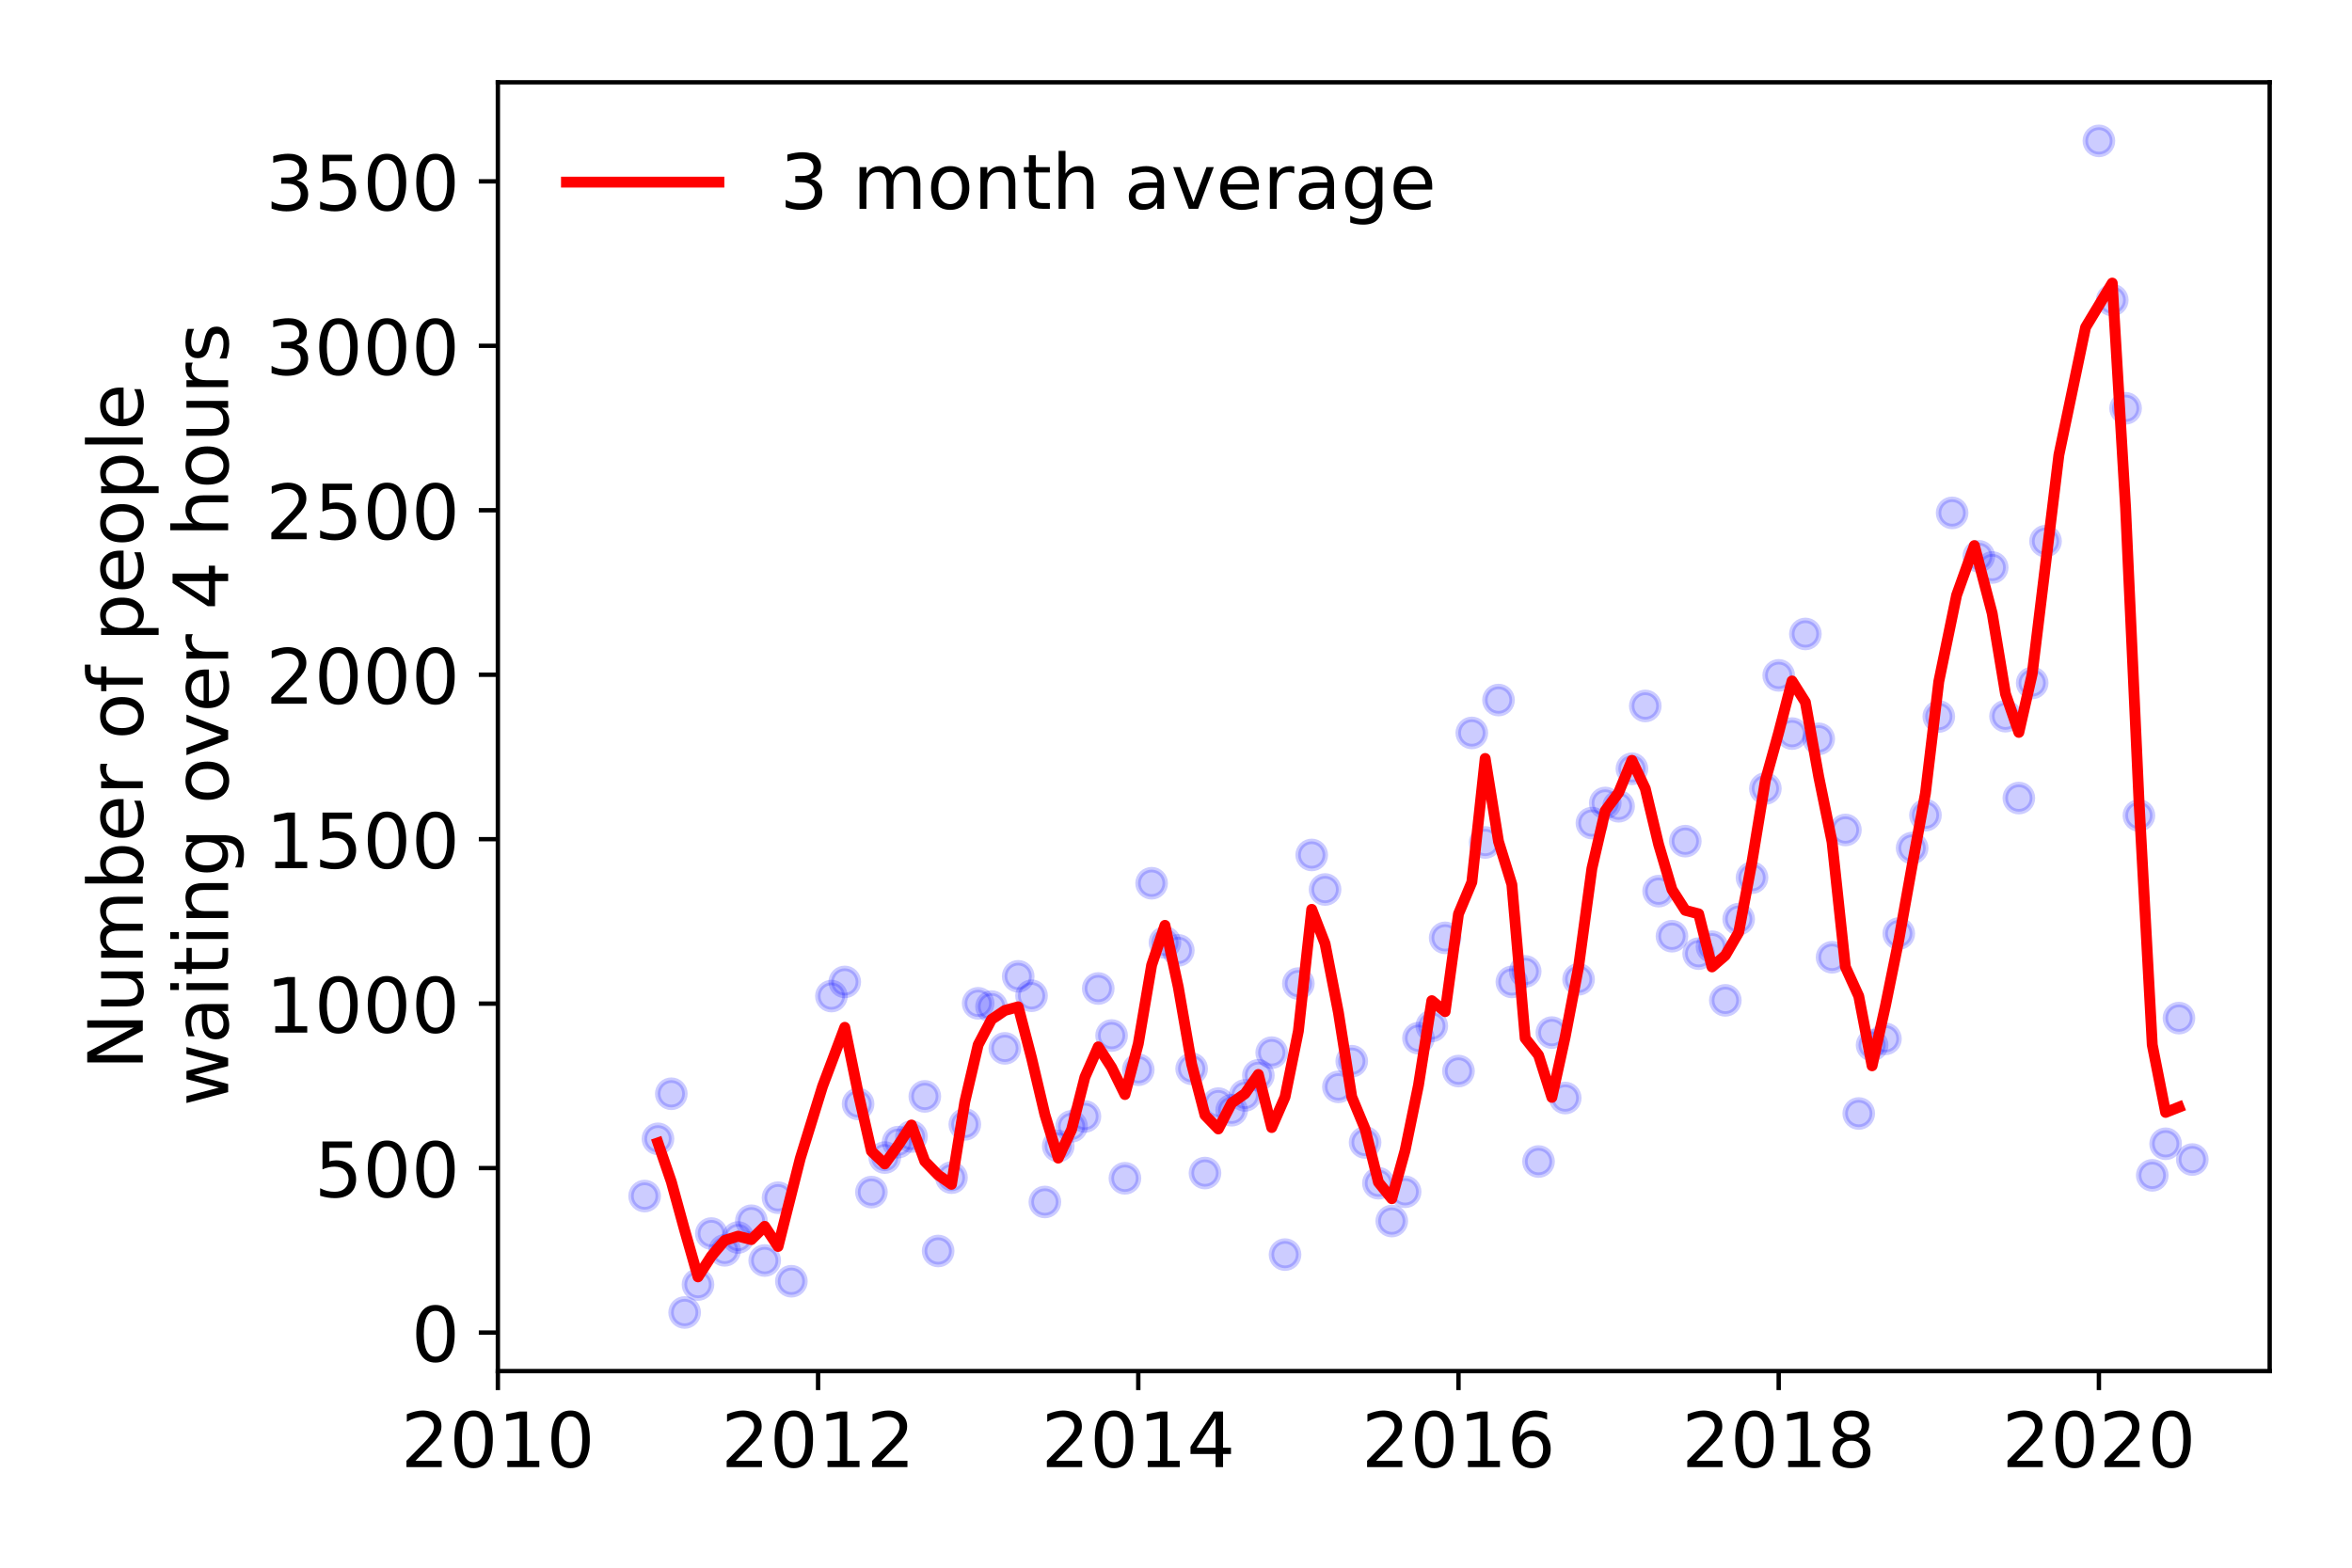<?xml version="1.0" encoding="utf-8" standalone="no"?>
<!DOCTYPE svg PUBLIC "-//W3C//DTD SVG 1.1//EN"
  "http://www.w3.org/Graphics/SVG/1.1/DTD/svg11.dtd">
<!-- Created with matplotlib (https://matplotlib.org/) -->
<svg height="288pt" version="1.1" viewBox="0 0 432 288" width="432pt" xmlns="http://www.w3.org/2000/svg" xmlns:xlink="http://www.w3.org/1999/xlink">
 <defs>
  <style type="text/css">
*{stroke-linecap:butt;stroke-linejoin:round;}
  </style>
 </defs>
 <g id="figure_1">
  <g id="patch_1">
   <path d="M 0 288 
L 432 288 
L 432 0 
L 0 0 
z
" style="fill:#ffffff;"/>
  </g>
  <g id="axes_1">
   <g id="patch_2">
    <path d="M 91.445 251.88 
L 416.88 251.88 
L 416.88 15.12 
L 91.445 15.12 
z
" style="fill:#ffffff;"/>
   </g>
   <g id="matplotlib.axis_1">
    <g id="xtick_1">
     <g id="line2d_1">
      <defs>
       <path d="M 0 0 
L 0 3.5 
" id="m1948b39b2d" style="stroke:#000000;stroke-width:0.8;"/>
      </defs>
      <g>
       <use style="stroke:#000000;stroke-width:0.8;" x="91.445" xlink:href="#m1948b39b2d" y="251.88"/>
      </g>
     </g>
     <g id="text_1">
      <!-- 2010 -->
      <defs>
       <path d="M 19.188 8.297 
L 53.609 8.297 
L 53.609 0 
L 7.328 0 
L 7.328 8.297 
Q 12.938 14.109 22.625 23.891 
Q 32.328 33.688 34.812 36.531 
Q 39.547 41.844 41.422 45.531 
Q 43.312 49.219 43.312 52.781 
Q 43.312 58.594 39.234 62.25 
Q 35.156 65.922 28.609 65.922 
Q 23.969 65.922 18.812 64.312 
Q 13.672 62.703 7.812 59.422 
L 7.812 69.391 
Q 13.766 71.781 18.938 73 
Q 24.125 74.219 28.422 74.219 
Q 39.75 74.219 46.484 68.547 
Q 53.219 62.891 53.219 53.422 
Q 53.219 48.922 51.531 44.891 
Q 49.859 40.875 45.406 35.406 
Q 44.188 33.984 37.641 27.219 
Q 31.109 20.453 19.188 8.297 
z
" id="DejaVuSans-50"/>
       <path d="M 31.781 66.406 
Q 24.172 66.406 20.328 58.906 
Q 16.5 51.422 16.5 36.375 
Q 16.5 21.391 20.328 13.891 
Q 24.172 6.391 31.781 6.391 
Q 39.453 6.391 43.281 13.891 
Q 47.125 21.391 47.125 36.375 
Q 47.125 51.422 43.281 58.906 
Q 39.453 66.406 31.781 66.406 
z
M 31.781 74.219 
Q 44.047 74.219 50.516 64.516 
Q 56.984 54.828 56.984 36.375 
Q 56.984 17.969 50.516 8.266 
Q 44.047 -1.422 31.781 -1.422 
Q 19.531 -1.422 13.062 8.266 
Q 6.594 17.969 6.594 36.375 
Q 6.594 54.828 13.062 64.516 
Q 19.531 74.219 31.781 74.219 
z
" id="DejaVuSans-48"/>
       <path d="M 12.406 8.297 
L 28.516 8.297 
L 28.516 63.922 
L 10.984 60.406 
L 10.984 69.391 
L 28.422 72.906 
L 38.281 72.906 
L 38.281 8.297 
L 54.391 8.297 
L 54.391 0 
L 12.406 0 
z
" id="DejaVuSans-49"/>
      </defs>
      <g transform="translate(73.63 269.518)scale(0.14 -0.14)">
       <use xlink:href="#DejaVuSans-50"/>
       <use x="63.623" xlink:href="#DejaVuSans-48"/>
       <use x="127.246" xlink:href="#DejaVuSans-49"/>
       <use x="190.869" xlink:href="#DejaVuSans-48"/>
      </g>
     </g>
    </g>
    <g id="xtick_2">
     <g id="line2d_2">
      <g>
       <use style="stroke:#000000;stroke-width:0.8;" x="150.259" xlink:href="#m1948b39b2d" y="251.88"/>
      </g>
     </g>
     <g id="text_2">
      <!-- 2012 -->
      <g transform="translate(132.444 269.518)scale(0.14 -0.14)">
       <use xlink:href="#DejaVuSans-50"/>
       <use x="63.623" xlink:href="#DejaVuSans-48"/>
       <use x="127.246" xlink:href="#DejaVuSans-49"/>
       <use x="190.869" xlink:href="#DejaVuSans-50"/>
      </g>
     </g>
    </g>
    <g id="xtick_3">
     <g id="line2d_3">
      <g>
       <use style="stroke:#000000;stroke-width:0.8;" x="209.072" xlink:href="#m1948b39b2d" y="251.88"/>
      </g>
     </g>
     <g id="text_3">
      <!-- 2014 -->
      <defs>
       <path d="M 37.797 64.312 
L 12.891 25.391 
L 37.797 25.391 
z
M 35.203 72.906 
L 47.609 72.906 
L 47.609 25.391 
L 58.016 25.391 
L 58.016 17.188 
L 47.609 17.188 
L 47.609 0 
L 37.797 0 
L 37.797 17.188 
L 4.891 17.188 
L 4.891 26.703 
z
" id="DejaVuSans-52"/>
      </defs>
      <g transform="translate(191.257 269.518)scale(0.14 -0.14)">
       <use xlink:href="#DejaVuSans-50"/>
       <use x="63.623" xlink:href="#DejaVuSans-48"/>
       <use x="127.246" xlink:href="#DejaVuSans-49"/>
       <use x="190.869" xlink:href="#DejaVuSans-52"/>
      </g>
     </g>
    </g>
    <g id="xtick_4">
     <g id="line2d_4">
      <g>
       <use style="stroke:#000000;stroke-width:0.8;" x="267.886" xlink:href="#m1948b39b2d" y="251.88"/>
      </g>
     </g>
     <g id="text_4">
      <!-- 2016 -->
      <defs>
       <path d="M 33.016 40.375 
Q 26.375 40.375 22.484 35.828 
Q 18.609 31.297 18.609 23.391 
Q 18.609 15.531 22.484 10.953 
Q 26.375 6.391 33.016 6.391 
Q 39.656 6.391 43.531 10.953 
Q 47.406 15.531 47.406 23.391 
Q 47.406 31.297 43.531 35.828 
Q 39.656 40.375 33.016 40.375 
z
M 52.594 71.297 
L 52.594 62.312 
Q 48.875 64.062 45.094 64.984 
Q 41.312 65.922 37.594 65.922 
Q 27.828 65.922 22.672 59.328 
Q 17.531 52.734 16.797 39.406 
Q 19.672 43.656 24.016 45.922 
Q 28.375 48.188 33.594 48.188 
Q 44.578 48.188 50.953 41.516 
Q 57.328 34.859 57.328 23.391 
Q 57.328 12.156 50.688 5.359 
Q 44.047 -1.422 33.016 -1.422 
Q 20.359 -1.422 13.672 8.266 
Q 6.984 17.969 6.984 36.375 
Q 6.984 53.656 15.188 63.938 
Q 23.391 74.219 37.203 74.219 
Q 40.922 74.219 44.703 73.484 
Q 48.484 72.75 52.594 71.297 
z
" id="DejaVuSans-54"/>
      </defs>
      <g transform="translate(250.071 269.518)scale(0.14 -0.14)">
       <use xlink:href="#DejaVuSans-50"/>
       <use x="63.623" xlink:href="#DejaVuSans-48"/>
       <use x="127.246" xlink:href="#DejaVuSans-49"/>
       <use x="190.869" xlink:href="#DejaVuSans-54"/>
      </g>
     </g>
    </g>
    <g id="xtick_5">
     <g id="line2d_5">
      <g>
       <use style="stroke:#000000;stroke-width:0.8;" x="326.699" xlink:href="#m1948b39b2d" y="251.88"/>
      </g>
     </g>
     <g id="text_5">
      <!-- 2018 -->
      <defs>
       <path d="M 31.781 34.625 
Q 24.75 34.625 20.719 30.859 
Q 16.703 27.094 16.703 20.516 
Q 16.703 13.922 20.719 10.156 
Q 24.75 6.391 31.781 6.391 
Q 38.812 6.391 42.859 10.172 
Q 46.922 13.969 46.922 20.516 
Q 46.922 27.094 42.891 30.859 
Q 38.875 34.625 31.781 34.625 
z
M 21.922 38.812 
Q 15.578 40.375 12.031 44.719 
Q 8.5 49.078 8.5 55.328 
Q 8.5 64.062 14.719 69.141 
Q 20.953 74.219 31.781 74.219 
Q 42.672 74.219 48.875 69.141 
Q 55.078 64.062 55.078 55.328 
Q 55.078 49.078 51.531 44.719 
Q 48 40.375 41.703 38.812 
Q 48.828 37.156 52.797 32.312 
Q 56.781 27.484 56.781 20.516 
Q 56.781 9.906 50.312 4.234 
Q 43.844 -1.422 31.781 -1.422 
Q 19.734 -1.422 13.25 4.234 
Q 6.781 9.906 6.781 20.516 
Q 6.781 27.484 10.781 32.312 
Q 14.797 37.156 21.922 38.812 
z
M 18.312 54.391 
Q 18.312 48.734 21.844 45.562 
Q 25.391 42.391 31.781 42.391 
Q 38.141 42.391 41.719 45.562 
Q 45.312 48.734 45.312 54.391 
Q 45.312 60.062 41.719 63.234 
Q 38.141 66.406 31.781 66.406 
Q 25.391 66.406 21.844 63.234 
Q 18.312 60.062 18.312 54.391 
z
" id="DejaVuSans-56"/>
      </defs>
      <g transform="translate(308.884 269.518)scale(0.14 -0.14)">
       <use xlink:href="#DejaVuSans-50"/>
       <use x="63.623" xlink:href="#DejaVuSans-48"/>
       <use x="127.246" xlink:href="#DejaVuSans-49"/>
       <use x="190.869" xlink:href="#DejaVuSans-56"/>
      </g>
     </g>
    </g>
    <g id="xtick_6">
     <g id="line2d_6">
      <g>
       <use style="stroke:#000000;stroke-width:0.8;" x="385.513" xlink:href="#m1948b39b2d" y="251.88"/>
      </g>
     </g>
     <g id="text_6">
      <!-- 2020 -->
      <g transform="translate(367.698 269.518)scale(0.14 -0.14)">
       <use xlink:href="#DejaVuSans-50"/>
       <use x="63.623" xlink:href="#DejaVuSans-48"/>
       <use x="127.246" xlink:href="#DejaVuSans-50"/>
       <use x="190.869" xlink:href="#DejaVuSans-48"/>
      </g>
     </g>
    </g>
   </g>
   <g id="matplotlib.axis_2">
    <g id="ytick_1">
     <g id="line2d_7">
      <defs>
       <path d="M 0 0 
L -3.5 0 
" id="m664caf9ec1" style="stroke:#000000;stroke-width:0.8;"/>
      </defs>
      <g>
       <use style="stroke:#000000;stroke-width:0.8;" x="91.445" xlink:href="#m664caf9ec1" y="244.804"/>
      </g>
     </g>
     <g id="text_7">
      <!-- 0 -->
      <g transform="translate(75.537 250.123)scale(0.14 -0.14)">
       <use xlink:href="#DejaVuSans-48"/>
      </g>
     </g>
    </g>
    <g id="ytick_2">
     <g id="line2d_8">
      <g>
       <use style="stroke:#000000;stroke-width:0.8;" x="91.445" xlink:href="#m664caf9ec1" y="214.591"/>
      </g>
     </g>
     <g id="text_8">
      <!-- 500 -->
      <defs>
       <path d="M 10.797 72.906 
L 49.516 72.906 
L 49.516 64.594 
L 19.828 64.594 
L 19.828 46.734 
Q 21.969 47.469 24.109 47.828 
Q 26.266 48.188 28.422 48.188 
Q 40.625 48.188 47.75 41.5 
Q 54.891 34.812 54.891 23.391 
Q 54.891 11.625 47.562 5.094 
Q 40.234 -1.422 26.906 -1.422 
Q 22.312 -1.422 17.547 -0.641 
Q 12.797 0.141 7.719 1.703 
L 7.719 11.625 
Q 12.109 9.234 16.797 8.062 
Q 21.484 6.891 26.703 6.891 
Q 35.156 6.891 40.078 11.328 
Q 45.016 15.766 45.016 23.391 
Q 45.016 31 40.078 35.438 
Q 35.156 39.891 26.703 39.891 
Q 22.75 39.891 18.812 39.016 
Q 14.891 38.141 10.797 36.281 
z
" id="DejaVuSans-53"/>
      </defs>
      <g transform="translate(57.722 219.91)scale(0.14 -0.14)">
       <use xlink:href="#DejaVuSans-53"/>
       <use x="63.623" xlink:href="#DejaVuSans-48"/>
       <use x="127.246" xlink:href="#DejaVuSans-48"/>
      </g>
     </g>
    </g>
    <g id="ytick_3">
     <g id="line2d_9">
      <g>
       <use style="stroke:#000000;stroke-width:0.8;" x="91.445" xlink:href="#m664caf9ec1" y="184.378"/>
      </g>
     </g>
     <g id="text_9">
      <!-- 1000 -->
      <g transform="translate(48.815 189.697)scale(0.14 -0.14)">
       <use xlink:href="#DejaVuSans-49"/>
       <use x="63.623" xlink:href="#DejaVuSans-48"/>
       <use x="127.246" xlink:href="#DejaVuSans-48"/>
       <use x="190.869" xlink:href="#DejaVuSans-48"/>
      </g>
     </g>
    </g>
    <g id="ytick_4">
     <g id="line2d_10">
      <g>
       <use style="stroke:#000000;stroke-width:0.8;" x="91.445" xlink:href="#m664caf9ec1" y="154.166"/>
      </g>
     </g>
     <g id="text_10">
      <!-- 1500 -->
      <g transform="translate(48.815 159.484)scale(0.14 -0.14)">
       <use xlink:href="#DejaVuSans-49"/>
       <use x="63.623" xlink:href="#DejaVuSans-53"/>
       <use x="127.246" xlink:href="#DejaVuSans-48"/>
       <use x="190.869" xlink:href="#DejaVuSans-48"/>
      </g>
     </g>
    </g>
    <g id="ytick_5">
     <g id="line2d_11">
      <g>
       <use style="stroke:#000000;stroke-width:0.8;" x="91.445" xlink:href="#m664caf9ec1" y="123.953"/>
      </g>
     </g>
     <g id="text_11">
      <!-- 2000 -->
      <g transform="translate(48.815 129.272)scale(0.14 -0.14)">
       <use xlink:href="#DejaVuSans-50"/>
       <use x="63.623" xlink:href="#DejaVuSans-48"/>
       <use x="127.246" xlink:href="#DejaVuSans-48"/>
       <use x="190.869" xlink:href="#DejaVuSans-48"/>
      </g>
     </g>
    </g>
    <g id="ytick_6">
     <g id="line2d_12">
      <g>
       <use style="stroke:#000000;stroke-width:0.8;" x="91.445" xlink:href="#m664caf9ec1" y="93.74"/>
      </g>
     </g>
     <g id="text_12">
      <!-- 2500 -->
      <g transform="translate(48.815 99.059)scale(0.14 -0.14)">
       <use xlink:href="#DejaVuSans-50"/>
       <use x="63.623" xlink:href="#DejaVuSans-53"/>
       <use x="127.246" xlink:href="#DejaVuSans-48"/>
       <use x="190.869" xlink:href="#DejaVuSans-48"/>
      </g>
     </g>
    </g>
    <g id="ytick_7">
     <g id="line2d_13">
      <g>
       <use style="stroke:#000000;stroke-width:0.8;" x="91.445" xlink:href="#m664caf9ec1" y="63.527"/>
      </g>
     </g>
     <g id="text_13">
      <!-- 3000 -->
      <defs>
       <path d="M 40.578 39.312 
Q 47.656 37.797 51.625 33 
Q 55.609 28.219 55.609 21.188 
Q 55.609 10.406 48.188 4.484 
Q 40.766 -1.422 27.094 -1.422 
Q 22.516 -1.422 17.656 -0.516 
Q 12.797 0.391 7.625 2.203 
L 7.625 11.719 
Q 11.719 9.328 16.594 8.109 
Q 21.484 6.891 26.812 6.891 
Q 36.078 6.891 40.938 10.547 
Q 45.797 14.203 45.797 21.188 
Q 45.797 27.641 41.281 31.266 
Q 36.766 34.906 28.719 34.906 
L 20.219 34.906 
L 20.219 43.016 
L 29.109 43.016 
Q 36.375 43.016 40.234 45.922 
Q 44.094 48.828 44.094 54.297 
Q 44.094 59.906 40.109 62.906 
Q 36.141 65.922 28.719 65.922 
Q 24.656 65.922 20.016 65.031 
Q 15.375 64.156 9.812 62.312 
L 9.812 71.094 
Q 15.438 72.656 20.344 73.438 
Q 25.25 74.219 29.594 74.219 
Q 40.828 74.219 47.359 69.109 
Q 53.906 64.016 53.906 55.328 
Q 53.906 49.266 50.438 45.094 
Q 46.969 40.922 40.578 39.312 
z
" id="DejaVuSans-51"/>
      </defs>
      <g transform="translate(48.815 68.846)scale(0.14 -0.14)">
       <use xlink:href="#DejaVuSans-51"/>
       <use x="63.623" xlink:href="#DejaVuSans-48"/>
       <use x="127.246" xlink:href="#DejaVuSans-48"/>
       <use x="190.869" xlink:href="#DejaVuSans-48"/>
      </g>
     </g>
    </g>
    <g id="ytick_8">
     <g id="line2d_14">
      <g>
       <use style="stroke:#000000;stroke-width:0.8;" x="91.445" xlink:href="#m664caf9ec1" y="33.314"/>
      </g>
     </g>
     <g id="text_14">
      <!-- 3500 -->
      <g transform="translate(48.815 38.633)scale(0.14 -0.14)">
       <use xlink:href="#DejaVuSans-51"/>
       <use x="63.623" xlink:href="#DejaVuSans-53"/>
       <use x="127.246" xlink:href="#DejaVuSans-48"/>
       <use x="190.869" xlink:href="#DejaVuSans-48"/>
      </g>
     </g>
    </g>
    <g id="text_15">
     <!-- Number of people -->
     <defs>
      <path d="M 9.812 72.906 
L 23.094 72.906 
L 55.422 11.922 
L 55.422 72.906 
L 64.984 72.906 
L 64.984 0 
L 51.703 0 
L 19.391 60.984 
L 19.391 0 
L 9.812 0 
z
" id="DejaVuSans-78"/>
      <path d="M 8.5 21.578 
L 8.5 54.688 
L 17.484 54.688 
L 17.484 21.922 
Q 17.484 14.156 20.5 10.266 
Q 23.531 6.391 29.594 6.391 
Q 36.859 6.391 41.078 11.031 
Q 45.312 15.672 45.312 23.688 
L 45.312 54.688 
L 54.297 54.688 
L 54.297 0 
L 45.312 0 
L 45.312 8.406 
Q 42.047 3.422 37.719 1 
Q 33.406 -1.422 27.688 -1.422 
Q 18.266 -1.422 13.375 4.438 
Q 8.5 10.297 8.5 21.578 
z
M 31.109 56 
z
" id="DejaVuSans-117"/>
      <path d="M 52 44.188 
Q 55.375 50.25 60.062 53.125 
Q 64.75 56 71.094 56 
Q 79.641 56 84.281 50.016 
Q 88.922 44.047 88.922 33.016 
L 88.922 0 
L 79.891 0 
L 79.891 32.719 
Q 79.891 40.578 77.094 44.375 
Q 74.312 48.188 68.609 48.188 
Q 61.625 48.188 57.562 43.547 
Q 53.516 38.922 53.516 30.906 
L 53.516 0 
L 44.484 0 
L 44.484 32.719 
Q 44.484 40.625 41.703 44.406 
Q 38.922 48.188 33.109 48.188 
Q 26.219 48.188 22.156 43.531 
Q 18.109 38.875 18.109 30.906 
L 18.109 0 
L 9.078 0 
L 9.078 54.688 
L 18.109 54.688 
L 18.109 46.188 
Q 21.188 51.219 25.484 53.609 
Q 29.781 56 35.688 56 
Q 41.656 56 45.828 52.969 
Q 50 49.953 52 44.188 
z
" id="DejaVuSans-109"/>
      <path d="M 48.688 27.297 
Q 48.688 37.203 44.609 42.844 
Q 40.531 48.484 33.406 48.484 
Q 26.266 48.484 22.188 42.844 
Q 18.109 37.203 18.109 27.297 
Q 18.109 17.391 22.188 11.75 
Q 26.266 6.109 33.406 6.109 
Q 40.531 6.109 44.609 11.75 
Q 48.688 17.391 48.688 27.297 
z
M 18.109 46.391 
Q 20.953 51.266 25.266 53.625 
Q 29.594 56 35.594 56 
Q 45.562 56 51.781 48.094 
Q 58.016 40.188 58.016 27.297 
Q 58.016 14.406 51.781 6.484 
Q 45.562 -1.422 35.594 -1.422 
Q 29.594 -1.422 25.266 0.953 
Q 20.953 3.328 18.109 8.203 
L 18.109 0 
L 9.078 0 
L 9.078 75.984 
L 18.109 75.984 
z
" id="DejaVuSans-98"/>
      <path d="M 56.203 29.594 
L 56.203 25.203 
L 14.891 25.203 
Q 15.484 15.922 20.484 11.062 
Q 25.484 6.203 34.422 6.203 
Q 39.594 6.203 44.453 7.469 
Q 49.312 8.734 54.109 11.281 
L 54.109 2.781 
Q 49.266 0.734 44.188 -0.344 
Q 39.109 -1.422 33.891 -1.422 
Q 20.797 -1.422 13.156 6.188 
Q 5.516 13.812 5.516 26.812 
Q 5.516 40.234 12.766 48.109 
Q 20.016 56 32.328 56 
Q 43.359 56 49.781 48.891 
Q 56.203 41.797 56.203 29.594 
z
M 47.219 32.234 
Q 47.125 39.594 43.094 43.984 
Q 39.062 48.391 32.422 48.391 
Q 24.906 48.391 20.391 44.141 
Q 15.875 39.891 15.188 32.172 
z
" id="DejaVuSans-101"/>
      <path d="M 41.109 46.297 
Q 39.594 47.172 37.812 47.578 
Q 36.031 48 33.891 48 
Q 26.266 48 22.188 43.047 
Q 18.109 38.094 18.109 28.812 
L 18.109 0 
L 9.078 0 
L 9.078 54.688 
L 18.109 54.688 
L 18.109 46.188 
Q 20.953 51.172 25.484 53.578 
Q 30.031 56 36.531 56 
Q 37.453 56 38.578 55.875 
Q 39.703 55.766 41.062 55.516 
z
" id="DejaVuSans-114"/>
      <path id="DejaVuSans-32"/>
      <path d="M 30.609 48.391 
Q 23.391 48.391 19.188 42.75 
Q 14.984 37.109 14.984 27.297 
Q 14.984 17.484 19.156 11.844 
Q 23.344 6.203 30.609 6.203 
Q 37.797 6.203 41.984 11.859 
Q 46.188 17.531 46.188 27.297 
Q 46.188 37.016 41.984 42.703 
Q 37.797 48.391 30.609 48.391 
z
M 30.609 56 
Q 42.328 56 49.016 48.375 
Q 55.719 40.766 55.719 27.297 
Q 55.719 13.875 49.016 6.219 
Q 42.328 -1.422 30.609 -1.422 
Q 18.844 -1.422 12.172 6.219 
Q 5.516 13.875 5.516 27.297 
Q 5.516 40.766 12.172 48.375 
Q 18.844 56 30.609 56 
z
" id="DejaVuSans-111"/>
      <path d="M 37.109 75.984 
L 37.109 68.5 
L 28.516 68.5 
Q 23.688 68.5 21.797 66.547 
Q 19.922 64.594 19.922 59.516 
L 19.922 54.688 
L 34.719 54.688 
L 34.719 47.703 
L 19.922 47.703 
L 19.922 0 
L 10.891 0 
L 10.891 47.703 
L 2.297 47.703 
L 2.297 54.688 
L 10.891 54.688 
L 10.891 58.5 
Q 10.891 67.625 15.141 71.797 
Q 19.391 75.984 28.609 75.984 
z
" id="DejaVuSans-102"/>
      <path d="M 18.109 8.203 
L 18.109 -20.797 
L 9.078 -20.797 
L 9.078 54.688 
L 18.109 54.688 
L 18.109 46.391 
Q 20.953 51.266 25.266 53.625 
Q 29.594 56 35.594 56 
Q 45.562 56 51.781 48.094 
Q 58.016 40.188 58.016 27.297 
Q 58.016 14.406 51.781 6.484 
Q 45.562 -1.422 35.594 -1.422 
Q 29.594 -1.422 25.266 0.953 
Q 20.953 3.328 18.109 8.203 
z
M 48.688 27.297 
Q 48.688 37.203 44.609 42.844 
Q 40.531 48.484 33.406 48.484 
Q 26.266 48.484 22.188 42.844 
Q 18.109 37.203 18.109 27.297 
Q 18.109 17.391 22.188 11.75 
Q 26.266 6.109 33.406 6.109 
Q 40.531 6.109 44.609 11.75 
Q 48.688 17.391 48.688 27.297 
z
" id="DejaVuSans-112"/>
      <path d="M 9.422 75.984 
L 18.406 75.984 
L 18.406 0 
L 9.422 0 
z
" id="DejaVuSans-108"/>
     </defs>
     <g transform="translate(26.227 196.547)rotate(-90)scale(0.14 -0.14)">
      <use xlink:href="#DejaVuSans-78"/>
      <use x="74.805" xlink:href="#DejaVuSans-117"/>
      <use x="138.184" xlink:href="#DejaVuSans-109"/>
      <use x="235.596" xlink:href="#DejaVuSans-98"/>
      <use x="299.072" xlink:href="#DejaVuSans-101"/>
      <use x="360.596" xlink:href="#DejaVuSans-114"/>
      <use x="401.709" xlink:href="#DejaVuSans-32"/>
      <use x="433.496" xlink:href="#DejaVuSans-111"/>
      <use x="494.678" xlink:href="#DejaVuSans-102"/>
      <use x="529.883" xlink:href="#DejaVuSans-32"/>
      <use x="561.67" xlink:href="#DejaVuSans-112"/>
      <use x="625.146" xlink:href="#DejaVuSans-101"/>
      <use x="686.67" xlink:href="#DejaVuSans-111"/>
      <use x="747.852" xlink:href="#DejaVuSans-112"/>
      <use x="811.328" xlink:href="#DejaVuSans-108"/>
      <use x="839.111" xlink:href="#DejaVuSans-101"/>
     </g>
     <!--  waiting over 4 hours -->
     <defs>
      <path d="M 4.203 54.688 
L 13.188 54.688 
L 24.422 12.016 
L 35.594 54.688 
L 46.188 54.688 
L 57.422 12.016 
L 68.609 54.688 
L 77.594 54.688 
L 63.281 0 
L 52.688 0 
L 40.922 44.828 
L 29.109 0 
L 18.5 0 
z
" id="DejaVuSans-119"/>
      <path d="M 34.281 27.484 
Q 23.391 27.484 19.188 25 
Q 14.984 22.516 14.984 16.5 
Q 14.984 11.719 18.141 8.906 
Q 21.297 6.109 26.703 6.109 
Q 34.188 6.109 38.703 11.406 
Q 43.219 16.703 43.219 25.484 
L 43.219 27.484 
z
M 52.203 31.203 
L 52.203 0 
L 43.219 0 
L 43.219 8.297 
Q 40.141 3.328 35.547 0.953 
Q 30.953 -1.422 24.312 -1.422 
Q 15.922 -1.422 10.953 3.297 
Q 6 8.016 6 15.922 
Q 6 25.141 12.172 29.828 
Q 18.359 34.516 30.609 34.516 
L 43.219 34.516 
L 43.219 35.406 
Q 43.219 41.609 39.141 45 
Q 35.062 48.391 27.688 48.391 
Q 23 48.391 18.547 47.266 
Q 14.109 46.141 10.016 43.891 
L 10.016 52.203 
Q 14.938 54.109 19.578 55.047 
Q 24.219 56 28.609 56 
Q 40.484 56 46.344 49.844 
Q 52.203 43.703 52.203 31.203 
z
" id="DejaVuSans-97"/>
      <path d="M 9.422 54.688 
L 18.406 54.688 
L 18.406 0 
L 9.422 0 
z
M 9.422 75.984 
L 18.406 75.984 
L 18.406 64.594 
L 9.422 64.594 
z
" id="DejaVuSans-105"/>
      <path d="M 18.312 70.219 
L 18.312 54.688 
L 36.812 54.688 
L 36.812 47.703 
L 18.312 47.703 
L 18.312 18.016 
Q 18.312 11.328 20.141 9.422 
Q 21.969 7.516 27.594 7.516 
L 36.812 7.516 
L 36.812 0 
L 27.594 0 
Q 17.188 0 13.234 3.875 
Q 9.281 7.766 9.281 18.016 
L 9.281 47.703 
L 2.688 47.703 
L 2.688 54.688 
L 9.281 54.688 
L 9.281 70.219 
z
" id="DejaVuSans-116"/>
      <path d="M 54.891 33.016 
L 54.891 0 
L 45.906 0 
L 45.906 32.719 
Q 45.906 40.484 42.875 44.328 
Q 39.844 48.188 33.797 48.188 
Q 26.516 48.188 22.312 43.547 
Q 18.109 38.922 18.109 30.906 
L 18.109 0 
L 9.078 0 
L 9.078 54.688 
L 18.109 54.688 
L 18.109 46.188 
Q 21.344 51.125 25.703 53.562 
Q 30.078 56 35.797 56 
Q 45.219 56 50.047 50.172 
Q 54.891 44.344 54.891 33.016 
z
" id="DejaVuSans-110"/>
      <path d="M 45.406 27.984 
Q 45.406 37.75 41.375 43.109 
Q 37.359 48.484 30.078 48.484 
Q 22.859 48.484 18.828 43.109 
Q 14.797 37.75 14.797 27.984 
Q 14.797 18.266 18.828 12.891 
Q 22.859 7.516 30.078 7.516 
Q 37.359 7.516 41.375 12.891 
Q 45.406 18.266 45.406 27.984 
z
M 54.391 6.781 
Q 54.391 -7.172 48.188 -13.984 
Q 42 -20.797 29.203 -20.797 
Q 24.469 -20.797 20.266 -20.094 
Q 16.062 -19.391 12.109 -17.922 
L 12.109 -9.188 
Q 16.062 -11.328 19.922 -12.344 
Q 23.781 -13.375 27.781 -13.375 
Q 36.625 -13.375 41.016 -8.766 
Q 45.406 -4.156 45.406 5.172 
L 45.406 9.625 
Q 42.625 4.781 38.281 2.391 
Q 33.938 0 27.875 0 
Q 17.828 0 11.672 7.656 
Q 5.516 15.328 5.516 27.984 
Q 5.516 40.672 11.672 48.328 
Q 17.828 56 27.875 56 
Q 33.938 56 38.281 53.609 
Q 42.625 51.219 45.406 46.391 
L 45.406 54.688 
L 54.391 54.688 
z
" id="DejaVuSans-103"/>
      <path d="M 2.984 54.688 
L 12.5 54.688 
L 29.594 8.797 
L 46.688 54.688 
L 56.203 54.688 
L 35.688 0 
L 23.484 0 
z
" id="DejaVuSans-118"/>
      <path d="M 54.891 33.016 
L 54.891 0 
L 45.906 0 
L 45.906 32.719 
Q 45.906 40.484 42.875 44.328 
Q 39.844 48.188 33.797 48.188 
Q 26.516 48.188 22.312 43.547 
Q 18.109 38.922 18.109 30.906 
L 18.109 0 
L 9.078 0 
L 9.078 75.984 
L 18.109 75.984 
L 18.109 46.188 
Q 21.344 51.125 25.703 53.562 
Q 30.078 56 35.797 56 
Q 45.219 56 50.047 50.172 
Q 54.891 44.344 54.891 33.016 
z
" id="DejaVuSans-104"/>
      <path d="M 44.281 53.078 
L 44.281 44.578 
Q 40.484 46.531 36.375 47.5 
Q 32.281 48.484 27.875 48.484 
Q 21.188 48.484 17.844 46.438 
Q 14.5 44.391 14.5 40.281 
Q 14.5 37.156 16.891 35.375 
Q 19.281 33.594 26.516 31.984 
L 29.594 31.297 
Q 39.156 29.25 43.188 25.516 
Q 47.219 21.781 47.219 15.094 
Q 47.219 7.469 41.188 3.016 
Q 35.156 -1.422 24.609 -1.422 
Q 20.219 -1.422 15.453 -0.562 
Q 10.688 0.297 5.422 2 
L 5.422 11.281 
Q 10.406 8.688 15.234 7.391 
Q 20.062 6.109 24.812 6.109 
Q 31.156 6.109 34.562 8.281 
Q 37.984 10.453 37.984 14.406 
Q 37.984 18.062 35.516 20.016 
Q 33.062 21.969 24.703 23.781 
L 21.578 24.516 
Q 13.234 26.266 9.516 29.906 
Q 5.812 33.547 5.812 39.891 
Q 5.812 47.609 11.281 51.797 
Q 16.75 56 26.812 56 
Q 31.781 56 36.172 55.266 
Q 40.578 54.547 44.281 53.078 
z
" id="DejaVuSans-115"/>
     </defs>
     <g transform="translate(41.903 207.672)rotate(-90)scale(0.14 -0.14)">
      <use xlink:href="#DejaVuSans-32"/>
      <use x="31.787" xlink:href="#DejaVuSans-119"/>
      <use x="113.574" xlink:href="#DejaVuSans-97"/>
      <use x="174.854" xlink:href="#DejaVuSans-105"/>
      <use x="202.637" xlink:href="#DejaVuSans-116"/>
      <use x="241.846" xlink:href="#DejaVuSans-105"/>
      <use x="269.629" xlink:href="#DejaVuSans-110"/>
      <use x="333.008" xlink:href="#DejaVuSans-103"/>
      <use x="396.484" xlink:href="#DejaVuSans-32"/>
      <use x="428.271" xlink:href="#DejaVuSans-111"/>
      <use x="489.453" xlink:href="#DejaVuSans-118"/>
      <use x="548.633" xlink:href="#DejaVuSans-101"/>
      <use x="610.156" xlink:href="#DejaVuSans-114"/>
      <use x="651.27" xlink:href="#DejaVuSans-32"/>
      <use x="683.057" xlink:href="#DejaVuSans-52"/>
      <use x="746.68" xlink:href="#DejaVuSans-32"/>
      <use x="778.467" xlink:href="#DejaVuSans-104"/>
      <use x="841.846" xlink:href="#DejaVuSans-111"/>
      <use x="903.027" xlink:href="#DejaVuSans-117"/>
      <use x="966.406" xlink:href="#DejaVuSans-114"/>
      <use x="1007.52" xlink:href="#DejaVuSans-115"/>
     </g>
    </g>
   </g>
   <g id="line2d_15">
    <defs>
     <path d="M 0 2.5 
C 0.663 2.5 1.299 2.237 1.768 1.768 
C 2.237 1.299 2.5 0.663 2.5 0 
C 2.5 -0.663 2.237 -1.299 1.768 -1.768 
C 1.299 -2.237 0.663 -2.5 0 -2.5 
C -0.663 -2.5 -1.299 -2.237 -1.768 -1.768 
C -2.237 -1.299 -2.5 -0.663 -2.5 0 
C -2.5 0.663 -2.237 1.299 -1.768 1.768 
C -1.299 2.237 -0.663 2.5 0 2.5 
z
" id="mffc19eb270" style="stroke:#0000ff;stroke-opacity:0.2;"/>
    </defs>
    <g clip-path="url(#p4b84bb07b6)">
     <use style="fill:#0000ff;fill-opacity:0.2;stroke:#0000ff;stroke-opacity:0.2;" x="402.667" xlink:href="#mffc19eb270" y="213.02"/>
     <use style="fill:#0000ff;fill-opacity:0.2;stroke:#0000ff;stroke-opacity:0.2;" x="400.216" xlink:href="#mffc19eb270" y="187.037"/>
     <use style="fill:#0000ff;fill-opacity:0.2;stroke:#0000ff;stroke-opacity:0.2;" x="397.766" xlink:href="#mffc19eb270" y="210.12"/>
     <use style="fill:#0000ff;fill-opacity:0.2;stroke:#0000ff;stroke-opacity:0.2;" x="395.315" xlink:href="#mffc19eb270" y="215.921"/>
     <use style="fill:#0000ff;fill-opacity:0.2;stroke:#0000ff;stroke-opacity:0.2;" x="392.864" xlink:href="#mffc19eb270" y="149.815"/>
     <use style="fill:#0000ff;fill-opacity:0.2;stroke:#0000ff;stroke-opacity:0.2;" x="390.414" xlink:href="#mffc19eb270" y="75.008"/>
     <use style="fill:#0000ff;fill-opacity:0.2;stroke:#0000ff;stroke-opacity:0.2;" x="387.963" xlink:href="#mffc19eb270" y="55.128"/>
     <use style="fill:#0000ff;fill-opacity:0.2;stroke:#0000ff;stroke-opacity:0.2;" x="385.513" xlink:href="#mffc19eb270" y="25.882"/>
     <use style="fill:#0000ff;fill-opacity:0.2;stroke:#0000ff;stroke-opacity:0.2;" x="375.711" xlink:href="#mffc19eb270" y="99.42"/>
     <use style="fill:#0000ff;fill-opacity:0.2;stroke:#0000ff;stroke-opacity:0.2;" x="373.26" xlink:href="#mffc19eb270" y="125.463"/>
     <use style="fill:#0000ff;fill-opacity:0.2;stroke:#0000ff;stroke-opacity:0.2;" x="370.809" xlink:href="#mffc19eb270" y="146.612"/>
     <use style="fill:#0000ff;fill-opacity:0.2;stroke:#0000ff;stroke-opacity:0.2;" x="368.359" xlink:href="#mffc19eb270" y="131.566"/>
     <use style="fill:#0000ff;fill-opacity:0.2;stroke:#0000ff;stroke-opacity:0.2;" x="365.908" xlink:href="#mffc19eb270" y="104.254"/>
     <use style="fill:#0000ff;fill-opacity:0.2;stroke:#0000ff;stroke-opacity:0.2;" x="363.458" xlink:href="#mffc19eb270" y="102.199"/>
     <use style="fill:#0000ff;fill-opacity:0.2;stroke:#0000ff;stroke-opacity:0.2;" x="358.557" xlink:href="#mffc19eb270" y="94.223"/>
     <use style="fill:#0000ff;fill-opacity:0.2;stroke:#0000ff;stroke-opacity:0.2;" x="356.106" xlink:href="#mffc19eb270" y="131.627"/>
     <use style="fill:#0000ff;fill-opacity:0.2;stroke:#0000ff;stroke-opacity:0.2;" x="353.655" xlink:href="#mffc19eb270" y="149.755"/>
     <use style="fill:#0000ff;fill-opacity:0.2;stroke:#0000ff;stroke-opacity:0.2;" x="351.205" xlink:href="#mffc19eb270" y="155.797"/>
     <use style="fill:#0000ff;fill-opacity:0.2;stroke:#0000ff;stroke-opacity:0.2;" x="348.754" xlink:href="#mffc19eb270" y="171.508"/>
     <use style="fill:#0000ff;fill-opacity:0.2;stroke:#0000ff;stroke-opacity:0.2;" x="346.304" xlink:href="#mffc19eb270" y="190.844"/>
     <use style="fill:#0000ff;fill-opacity:0.2;stroke:#0000ff;stroke-opacity:0.2;" x="343.853" xlink:href="#mffc19eb270" y="191.992"/>
     <use style="fill:#0000ff;fill-opacity:0.2;stroke:#0000ff;stroke-opacity:0.2;" x="341.403" xlink:href="#mffc19eb270" y="204.561"/>
     <use style="fill:#0000ff;fill-opacity:0.2;stroke:#0000ff;stroke-opacity:0.2;" x="338.952" xlink:href="#mffc19eb270" y="152.474"/>
     <use style="fill:#0000ff;fill-opacity:0.2;stroke:#0000ff;stroke-opacity:0.2;" x="336.501" xlink:href="#mffc19eb270" y="175.858"/>
     <use style="fill:#0000ff;fill-opacity:0.2;stroke:#0000ff;stroke-opacity:0.2;" x="334.051" xlink:href="#mffc19eb270" y="135.736"/>
     <use style="fill:#0000ff;fill-opacity:0.2;stroke:#0000ff;stroke-opacity:0.2;" x="331.6" xlink:href="#mffc19eb270" y="116.46"/>
     <use style="fill:#0000ff;fill-opacity:0.2;stroke:#0000ff;stroke-opacity:0.2;" x="329.15" xlink:href="#mffc19eb270" y="134.769"/>
     <use style="fill:#0000ff;fill-opacity:0.2;stroke:#0000ff;stroke-opacity:0.2;" x="326.699" xlink:href="#mffc19eb270" y="124.074"/>
     <use style="fill:#0000ff;fill-opacity:0.2;stroke:#0000ff;stroke-opacity:0.2;" x="324.249" xlink:href="#mffc19eb270" y="144.86"/>
     <use style="fill:#0000ff;fill-opacity:0.2;stroke:#0000ff;stroke-opacity:0.2;" x="321.798" xlink:href="#mffc19eb270" y="161.235"/>
     <use style="fill:#0000ff;fill-opacity:0.2;stroke:#0000ff;stroke-opacity:0.2;" x="319.348" xlink:href="#mffc19eb270" y="168.849"/>
     <use style="fill:#0000ff;fill-opacity:0.2;stroke:#0000ff;stroke-opacity:0.2;" x="316.897" xlink:href="#mffc19eb270" y="183.774"/>
     <use style="fill:#0000ff;fill-opacity:0.2;stroke:#0000ff;stroke-opacity:0.2;" x="314.446" xlink:href="#mffc19eb270" y="173.925"/>
     <use style="fill:#0000ff;fill-opacity:0.2;stroke:#0000ff;stroke-opacity:0.2;" x="311.996" xlink:href="#mffc19eb270" y="175.194"/>
     <use style="fill:#0000ff;fill-opacity:0.2;stroke:#0000ff;stroke-opacity:0.2;" x="309.545" xlink:href="#mffc19eb270" y="154.528"/>
     <use style="fill:#0000ff;fill-opacity:0.2;stroke:#0000ff;stroke-opacity:0.2;" x="307.095" xlink:href="#mffc19eb270" y="171.991"/>
     <use style="fill:#0000ff;fill-opacity:0.2;stroke:#0000ff;stroke-opacity:0.2;" x="304.644" xlink:href="#mffc19eb270" y="163.713"/>
     <use style="fill:#0000ff;fill-opacity:0.2;stroke:#0000ff;stroke-opacity:0.2;" x="302.194" xlink:href="#mffc19eb270" y="129.693"/>
     <use style="fill:#0000ff;fill-opacity:0.2;stroke:#0000ff;stroke-opacity:0.2;" x="299.743" xlink:href="#mffc19eb270" y="141.234"/>
     <use style="fill:#0000ff;fill-opacity:0.2;stroke:#0000ff;stroke-opacity:0.2;" x="297.292" xlink:href="#mffc19eb270" y="148.123"/>
     <use style="fill:#0000ff;fill-opacity:0.2;stroke:#0000ff;stroke-opacity:0.2;" x="294.842" xlink:href="#mffc19eb270" y="147.519"/>
     <use style="fill:#0000ff;fill-opacity:0.2;stroke:#0000ff;stroke-opacity:0.2;" x="292.391" xlink:href="#mffc19eb270" y="151.205"/>
     <use style="fill:#0000ff;fill-opacity:0.2;stroke:#0000ff;stroke-opacity:0.2;" x="289.941" xlink:href="#mffc19eb270" y="179.907"/>
     <use style="fill:#0000ff;fill-opacity:0.2;stroke:#0000ff;stroke-opacity:0.2;" x="287.49" xlink:href="#mffc19eb270" y="201.721"/>
     <use style="fill:#0000ff;fill-opacity:0.2;stroke:#0000ff;stroke-opacity:0.2;" x="285.04" xlink:href="#mffc19eb270" y="189.696"/>
     <use style="fill:#0000ff;fill-opacity:0.2;stroke:#0000ff;stroke-opacity:0.2;" x="282.589" xlink:href="#mffc19eb270" y="213.383"/>
     <use style="fill:#0000ff;fill-opacity:0.2;stroke:#0000ff;stroke-opacity:0.2;" x="280.138" xlink:href="#mffc19eb270" y="178.457"/>
     <use style="fill:#0000ff;fill-opacity:0.2;stroke:#0000ff;stroke-opacity:0.2;" x="277.688" xlink:href="#mffc19eb270" y="180.39"/>
     <use style="fill:#0000ff;fill-opacity:0.2;stroke:#0000ff;stroke-opacity:0.2;" x="275.237" xlink:href="#mffc19eb270" y="128.606"/>
     <use style="fill:#0000ff;fill-opacity:0.2;stroke:#0000ff;stroke-opacity:0.2;" x="272.787" xlink:href="#mffc19eb270" y="154.77"/>
     <use style="fill:#0000ff;fill-opacity:0.2;stroke:#0000ff;stroke-opacity:0.2;" x="270.336" xlink:href="#mffc19eb270" y="134.648"/>
     <use style="fill:#0000ff;fill-opacity:0.2;stroke:#0000ff;stroke-opacity:0.2;" x="267.886" xlink:href="#mffc19eb270" y="196.766"/>
     <use style="fill:#0000ff;fill-opacity:0.2;stroke:#0000ff;stroke-opacity:0.2;" x="265.435" xlink:href="#mffc19eb270" y="172.293"/>
     <use style="fill:#0000ff;fill-opacity:0.2;stroke:#0000ff;stroke-opacity:0.2;" x="262.985" xlink:href="#mffc19eb270" y="188.487"/>
     <use style="fill:#0000ff;fill-opacity:0.2;stroke:#0000ff;stroke-opacity:0.2;" x="260.534" xlink:href="#mffc19eb270" y="190.723"/>
     <use style="fill:#0000ff;fill-opacity:0.2;stroke:#0000ff;stroke-opacity:0.2;" x="258.083" xlink:href="#mffc19eb270" y="218.942"/>
     <use style="fill:#0000ff;fill-opacity:0.2;stroke:#0000ff;stroke-opacity:0.2;" x="255.633" xlink:href="#mffc19eb270" y="224.32"/>
     <use style="fill:#0000ff;fill-opacity:0.2;stroke:#0000ff;stroke-opacity:0.2;" x="253.182" xlink:href="#mffc19eb270" y="217.371"/>
     <use style="fill:#0000ff;fill-opacity:0.2;stroke:#0000ff;stroke-opacity:0.2;" x="250.732" xlink:href="#mffc19eb270" y="209.878"/>
     <use style="fill:#0000ff;fill-opacity:0.2;stroke:#0000ff;stroke-opacity:0.2;" x="248.281" xlink:href="#mffc19eb270" y="194.953"/>
     <use style="fill:#0000ff;fill-opacity:0.2;stroke:#0000ff;stroke-opacity:0.2;" x="245.831" xlink:href="#mffc19eb270" y="199.666"/>
     <use style="fill:#0000ff;fill-opacity:0.2;stroke:#0000ff;stroke-opacity:0.2;" x="243.38" xlink:href="#mffc19eb270" y="163.411"/>
     <use style="fill:#0000ff;fill-opacity:0.2;stroke:#0000ff;stroke-opacity:0.2;" x="240.929" xlink:href="#mffc19eb270" y="157.066"/>
     <use style="fill:#0000ff;fill-opacity:0.2;stroke:#0000ff;stroke-opacity:0.2;" x="238.479" xlink:href="#mffc19eb270" y="180.692"/>
     <use style="fill:#0000ff;fill-opacity:0.2;stroke:#0000ff;stroke-opacity:0.2;" x="236.028" xlink:href="#mffc19eb270" y="230.483"/>
     <use style="fill:#0000ff;fill-opacity:0.2;stroke:#0000ff;stroke-opacity:0.2;" x="233.578" xlink:href="#mffc19eb270" y="193.382"/>
     <use style="fill:#0000ff;fill-opacity:0.2;stroke:#0000ff;stroke-opacity:0.2;" x="231.127" xlink:href="#mffc19eb270" y="197.551"/>
     <use style="fill:#0000ff;fill-opacity:0.2;stroke:#0000ff;stroke-opacity:0.2;" x="228.677" xlink:href="#mffc19eb270" y="201.237"/>
     <use style="fill:#0000ff;fill-opacity:0.2;stroke:#0000ff;stroke-opacity:0.2;" x="226.226" xlink:href="#mffc19eb270" y="203.956"/>
     <use style="fill:#0000ff;fill-opacity:0.2;stroke:#0000ff;stroke-opacity:0.2;" x="223.775" xlink:href="#mffc19eb270" y="202.748"/>
     <use style="fill:#0000ff;fill-opacity:0.2;stroke:#0000ff;stroke-opacity:0.2;" x="221.325" xlink:href="#mffc19eb270" y="215.498"/>
     <use style="fill:#0000ff;fill-opacity:0.2;stroke:#0000ff;stroke-opacity:0.2;" x="218.874" xlink:href="#mffc19eb270" y="196.343"/>
     <use style="fill:#0000ff;fill-opacity:0.2;stroke:#0000ff;stroke-opacity:0.2;" x="216.424" xlink:href="#mffc19eb270" y="174.589"/>
     <use style="fill:#0000ff;fill-opacity:0.2;stroke:#0000ff;stroke-opacity:0.2;" x="213.973" xlink:href="#mffc19eb270" y="173.139"/>
     <use style="fill:#0000ff;fill-opacity:0.2;stroke:#0000ff;stroke-opacity:0.2;" x="211.523" xlink:href="#mffc19eb270" y="162.263"/>
     <use style="fill:#0000ff;fill-opacity:0.2;stroke:#0000ff;stroke-opacity:0.2;" x="209.072" xlink:href="#mffc19eb270" y="196.524"/>
     <use style="fill:#0000ff;fill-opacity:0.2;stroke:#0000ff;stroke-opacity:0.2;" x="206.622" xlink:href="#mffc19eb270" y="216.464"/>
     <use style="fill:#0000ff;fill-opacity:0.2;stroke:#0000ff;stroke-opacity:0.2;" x="204.171" xlink:href="#mffc19eb270" y="190.24"/>
     <use style="fill:#0000ff;fill-opacity:0.2;stroke:#0000ff;stroke-opacity:0.2;" x="201.72" xlink:href="#mffc19eb270" y="181.599"/>
     <use style="fill:#0000ff;fill-opacity:0.2;stroke:#0000ff;stroke-opacity:0.2;" x="199.27" xlink:href="#mffc19eb270" y="205.104"/>
     <use style="fill:#0000ff;fill-opacity:0.2;stroke:#0000ff;stroke-opacity:0.2;" x="196.819" xlink:href="#mffc19eb270" y="206.917"/>
     <use style="fill:#0000ff;fill-opacity:0.2;stroke:#0000ff;stroke-opacity:0.2;" x="194.369" xlink:href="#mffc19eb270" y="210.543"/>
     <use style="fill:#0000ff;fill-opacity:0.2;stroke:#0000ff;stroke-opacity:0.2;" x="191.918" xlink:href="#mffc19eb270" y="220.815"/>
     <use style="fill:#0000ff;fill-opacity:0.2;stroke:#0000ff;stroke-opacity:0.2;" x="189.468" xlink:href="#mffc19eb270" y="182.928"/>
     <use style="fill:#0000ff;fill-opacity:0.2;stroke:#0000ff;stroke-opacity:0.2;" x="187.017" xlink:href="#mffc19eb270" y="179.363"/>
     <use style="fill:#0000ff;fill-opacity:0.2;stroke:#0000ff;stroke-opacity:0.2;" x="184.566" xlink:href="#mffc19eb270" y="192.596"/>
     <use style="fill:#0000ff;fill-opacity:0.2;stroke:#0000ff;stroke-opacity:0.2;" x="182.116" xlink:href="#mffc19eb270" y="184.922"/>
     <use style="fill:#0000ff;fill-opacity:0.2;stroke:#0000ff;stroke-opacity:0.2;" x="179.665" xlink:href="#mffc19eb270" y="184.318"/>
     <use style="fill:#0000ff;fill-opacity:0.2;stroke:#0000ff;stroke-opacity:0.2;" x="177.215" xlink:href="#mffc19eb270" y="206.555"/>
     <use style="fill:#0000ff;fill-opacity:0.2;stroke:#0000ff;stroke-opacity:0.2;" x="174.764" xlink:href="#mffc19eb270" y="216.344"/>
     <use style="fill:#0000ff;fill-opacity:0.2;stroke:#0000ff;stroke-opacity:0.2;" x="172.314" xlink:href="#mffc19eb270" y="229.819"/>
     <use style="fill:#0000ff;fill-opacity:0.2;stroke:#0000ff;stroke-opacity:0.2;" x="169.863" xlink:href="#mffc19eb270" y="201.418"/>
     <use style="fill:#0000ff;fill-opacity:0.2;stroke:#0000ff;stroke-opacity:0.2;" x="167.413" xlink:href="#mffc19eb270" y="208.79"/>
     <use style="fill:#0000ff;fill-opacity:0.2;stroke:#0000ff;stroke-opacity:0.2;" x="164.962" xlink:href="#mffc19eb270" y="209.818"/>
     <use style="fill:#0000ff;fill-opacity:0.2;stroke:#0000ff;stroke-opacity:0.2;" x="162.511" xlink:href="#mffc19eb270" y="212.658"/>
     <use style="fill:#0000ff;fill-opacity:0.2;stroke:#0000ff;stroke-opacity:0.2;" x="160.061" xlink:href="#mffc19eb270" y="219.002"/>
     <use style="fill:#0000ff;fill-opacity:0.2;stroke:#0000ff;stroke-opacity:0.2;" x="157.61" xlink:href="#mffc19eb270" y="202.808"/>
     <use style="fill:#0000ff;fill-opacity:0.2;stroke:#0000ff;stroke-opacity:0.2;" x="155.16" xlink:href="#mffc19eb270" y="180.39"/>
     <use style="fill:#0000ff;fill-opacity:0.2;stroke:#0000ff;stroke-opacity:0.2;" x="152.709" xlink:href="#mffc19eb270" y="182.989"/>
     <use style="fill:#0000ff;fill-opacity:0.2;stroke:#0000ff;stroke-opacity:0.2;" x="145.357" xlink:href="#mffc19eb270" y="235.378"/>
     <use style="fill:#0000ff;fill-opacity:0.2;stroke:#0000ff;stroke-opacity:0.2;" x="142.907" xlink:href="#mffc19eb270" y="220.03"/>
     <use style="fill:#0000ff;fill-opacity:0.2;stroke:#0000ff;stroke-opacity:0.2;" x="140.456" xlink:href="#mffc19eb270" y="231.571"/>
     <use style="fill:#0000ff;fill-opacity:0.2;stroke:#0000ff;stroke-opacity:0.2;" x="138.006" xlink:href="#mffc19eb270" y="224.259"/>
     <use style="fill:#0000ff;fill-opacity:0.2;stroke:#0000ff;stroke-opacity:0.2;" x="135.555" xlink:href="#mffc19eb270" y="227.341"/>
     <use style="fill:#0000ff;fill-opacity:0.2;stroke:#0000ff;stroke-opacity:0.2;" x="133.105" xlink:href="#mffc19eb270" y="229.698"/>
     <use style="fill:#0000ff;fill-opacity:0.2;stroke:#0000ff;stroke-opacity:0.2;" x="130.654" xlink:href="#mffc19eb270" y="226.616"/>
     <use style="fill:#0000ff;fill-opacity:0.2;stroke:#0000ff;stroke-opacity:0.2;" x="128.203" xlink:href="#mffc19eb270" y="235.982"/>
     <use style="fill:#0000ff;fill-opacity:0.2;stroke:#0000ff;stroke-opacity:0.2;" x="125.753" xlink:href="#mffc19eb270" y="241.118"/>
     <use style="fill:#0000ff;fill-opacity:0.2;stroke:#0000ff;stroke-opacity:0.2;" x="123.302" xlink:href="#mffc19eb270" y="200.935"/>
     <use style="fill:#0000ff;fill-opacity:0.2;stroke:#0000ff;stroke-opacity:0.2;" x="120.852" xlink:href="#mffc19eb270" y="209.213"/>
     <use style="fill:#0000ff;fill-opacity:0.2;stroke:#0000ff;stroke-opacity:0.2;" x="118.401" xlink:href="#mffc19eb270" y="219.727"/>
    </g>
   </g>
   <g id="line2d_16">
    <path clip-path="url(#p4b84bb07b6)" d="M 400.216 203.392 
L 397.766 204.359 
L 395.315 191.952 
L 392.864 146.915 
L 390.414 93.317 
L 387.963 52.006 
L 383.062 60.143 
L 378.161 83.588 
L 373.26 123.832 
L 370.809 134.547 
L 368.359 127.478 
L 365.908 112.673 
L 362.641 100.226 
L 359.373 109.35 
L 356.106 125.202 
L 353.655 145.726 
L 351.205 159.02 
L 348.754 172.716 
L 346.304 184.781 
L 343.853 195.799 
L 341.403 183.009 
L 338.952 177.631 
L 336.501 154.689 
L 334.051 142.685 
L 331.6 128.988 
L 329.15 125.101 
L 326.699 134.568 
L 324.249 143.39 
L 321.798 158.315 
L 319.348 171.286 
L 316.897 175.516 
L 314.446 177.631 
L 311.996 167.882 
L 309.545 167.238 
L 307.095 163.411 
L 304.644 155.132 
L 302.194 144.88 
L 299.743 139.684 
L 297.292 145.625 
L 294.842 148.949 
L 292.391 159.543 
L 289.941 177.611 
L 287.49 190.441 
L 285.04 201.6 
L 282.589 193.845 
L 280.138 190.743 
L 277.688 162.484 
L 275.237 154.589 
L 272.787 139.341 
L 270.336 162.061 
L 267.886 167.902 
L 265.435 185.849 
L 262.985 183.835 
L 260.534 199.384 
L 258.083 211.328 
L 255.633 220.211 
L 253.182 217.19 
L 250.732 207.401 
L 248.281 201.499 
L 245.831 186.01 
L 243.38 173.381 
L 240.929 167.056 
L 238.479 189.414 
L 236.028 201.519 
L 233.578 207.139 
L 231.127 197.39 
L 228.677 200.915 
L 226.226 202.647 
L 223.775 207.401 
L 221.325 204.863 
L 218.874 195.477 
L 216.424 181.357 
L 213.973 169.997 
L 211.523 177.309 
L 209.072 191.75 
L 206.622 201.076 
L 204.171 196.101 
L 201.72 192.314 
L 199.27 197.874 
L 196.819 207.521 
L 194.369 212.758 
L 191.918 204.762 
L 189.468 194.369 
L 187.017 184.963 
L 184.566 185.627 
L 182.116 187.279 
L 179.665 191.932 
L 177.215 202.405 
L 174.764 217.572 
L 172.314 215.86 
L 169.863 213.342 
L 167.413 206.676 
L 164.962 210.422 
L 162.511 213.826 
L 160.061 211.489 
L 157.61 200.734 
L 155.16 188.729 
L 151.075 199.586 
L 146.991 212.799 
L 142.907 228.993 
L 140.456 225.287 
L 138.006 227.724 
L 135.555 227.099 
L 133.105 227.885 
L 130.654 230.765 
L 128.203 234.572 
L 125.753 226.012 
L 123.302 217.089 
L 120.852 209.959 
" style="fill:none;stroke:#ff0000;stroke-linecap:square;stroke-width:2;"/>
   </g>
   <g id="patch_3">
    <path d="M 91.445 251.88 
L 91.445 15.12 
" style="fill:none;stroke:#000000;stroke-linecap:square;stroke-linejoin:miter;stroke-width:0.8;"/>
   </g>
   <g id="patch_4">
    <path d="M 416.88 251.88 
L 416.88 15.12 
" style="fill:none;stroke:#000000;stroke-linecap:square;stroke-linejoin:miter;stroke-width:0.8;"/>
   </g>
   <g id="patch_5">
    <path d="M 91.445 251.88 
L 416.88 251.88 
" style="fill:none;stroke:#000000;stroke-linecap:square;stroke-linejoin:miter;stroke-width:0.8;"/>
   </g>
   <g id="patch_6">
    <path d="M 91.445 15.12 
L 416.88 15.12 
" style="fill:none;stroke:#000000;stroke-linecap:square;stroke-linejoin:miter;stroke-width:0.8;"/>
   </g>
   <g id="legend_1">
    <g id="line2d_17">
     <path d="M 104.045 33.458 
L 132.045 33.458 
" style="fill:none;stroke:#ff0000;stroke-linecap:square;stroke-width:2;"/>
    </g>
    <g id="line2d_18"/>
    <g id="text_16">
     <!-- 3 month average -->
     <g transform="translate(143.245 38.358)scale(0.14 -0.14)">
      <use xlink:href="#DejaVuSans-51"/>
      <use x="63.623" xlink:href="#DejaVuSans-32"/>
      <use x="95.41" xlink:href="#DejaVuSans-109"/>
      <use x="192.822" xlink:href="#DejaVuSans-111"/>
      <use x="254.004" xlink:href="#DejaVuSans-110"/>
      <use x="317.383" xlink:href="#DejaVuSans-116"/>
      <use x="356.592" xlink:href="#DejaVuSans-104"/>
      <use x="419.971" xlink:href="#DejaVuSans-32"/>
      <use x="451.758" xlink:href="#DejaVuSans-97"/>
      <use x="513.037" xlink:href="#DejaVuSans-118"/>
      <use x="572.217" xlink:href="#DejaVuSans-101"/>
      <use x="633.74" xlink:href="#DejaVuSans-114"/>
      <use x="674.854" xlink:href="#DejaVuSans-97"/>
      <use x="736.133" xlink:href="#DejaVuSans-103"/>
      <use x="799.609" xlink:href="#DejaVuSans-101"/>
     </g>
    </g>
   </g>
  </g>
 </g>
 <defs>
  <clipPath id="p4b84bb07b6">
   <rect height="236.76" width="325.435" x="91.445" y="15.12"/>
  </clipPath>
 </defs>
</svg>
